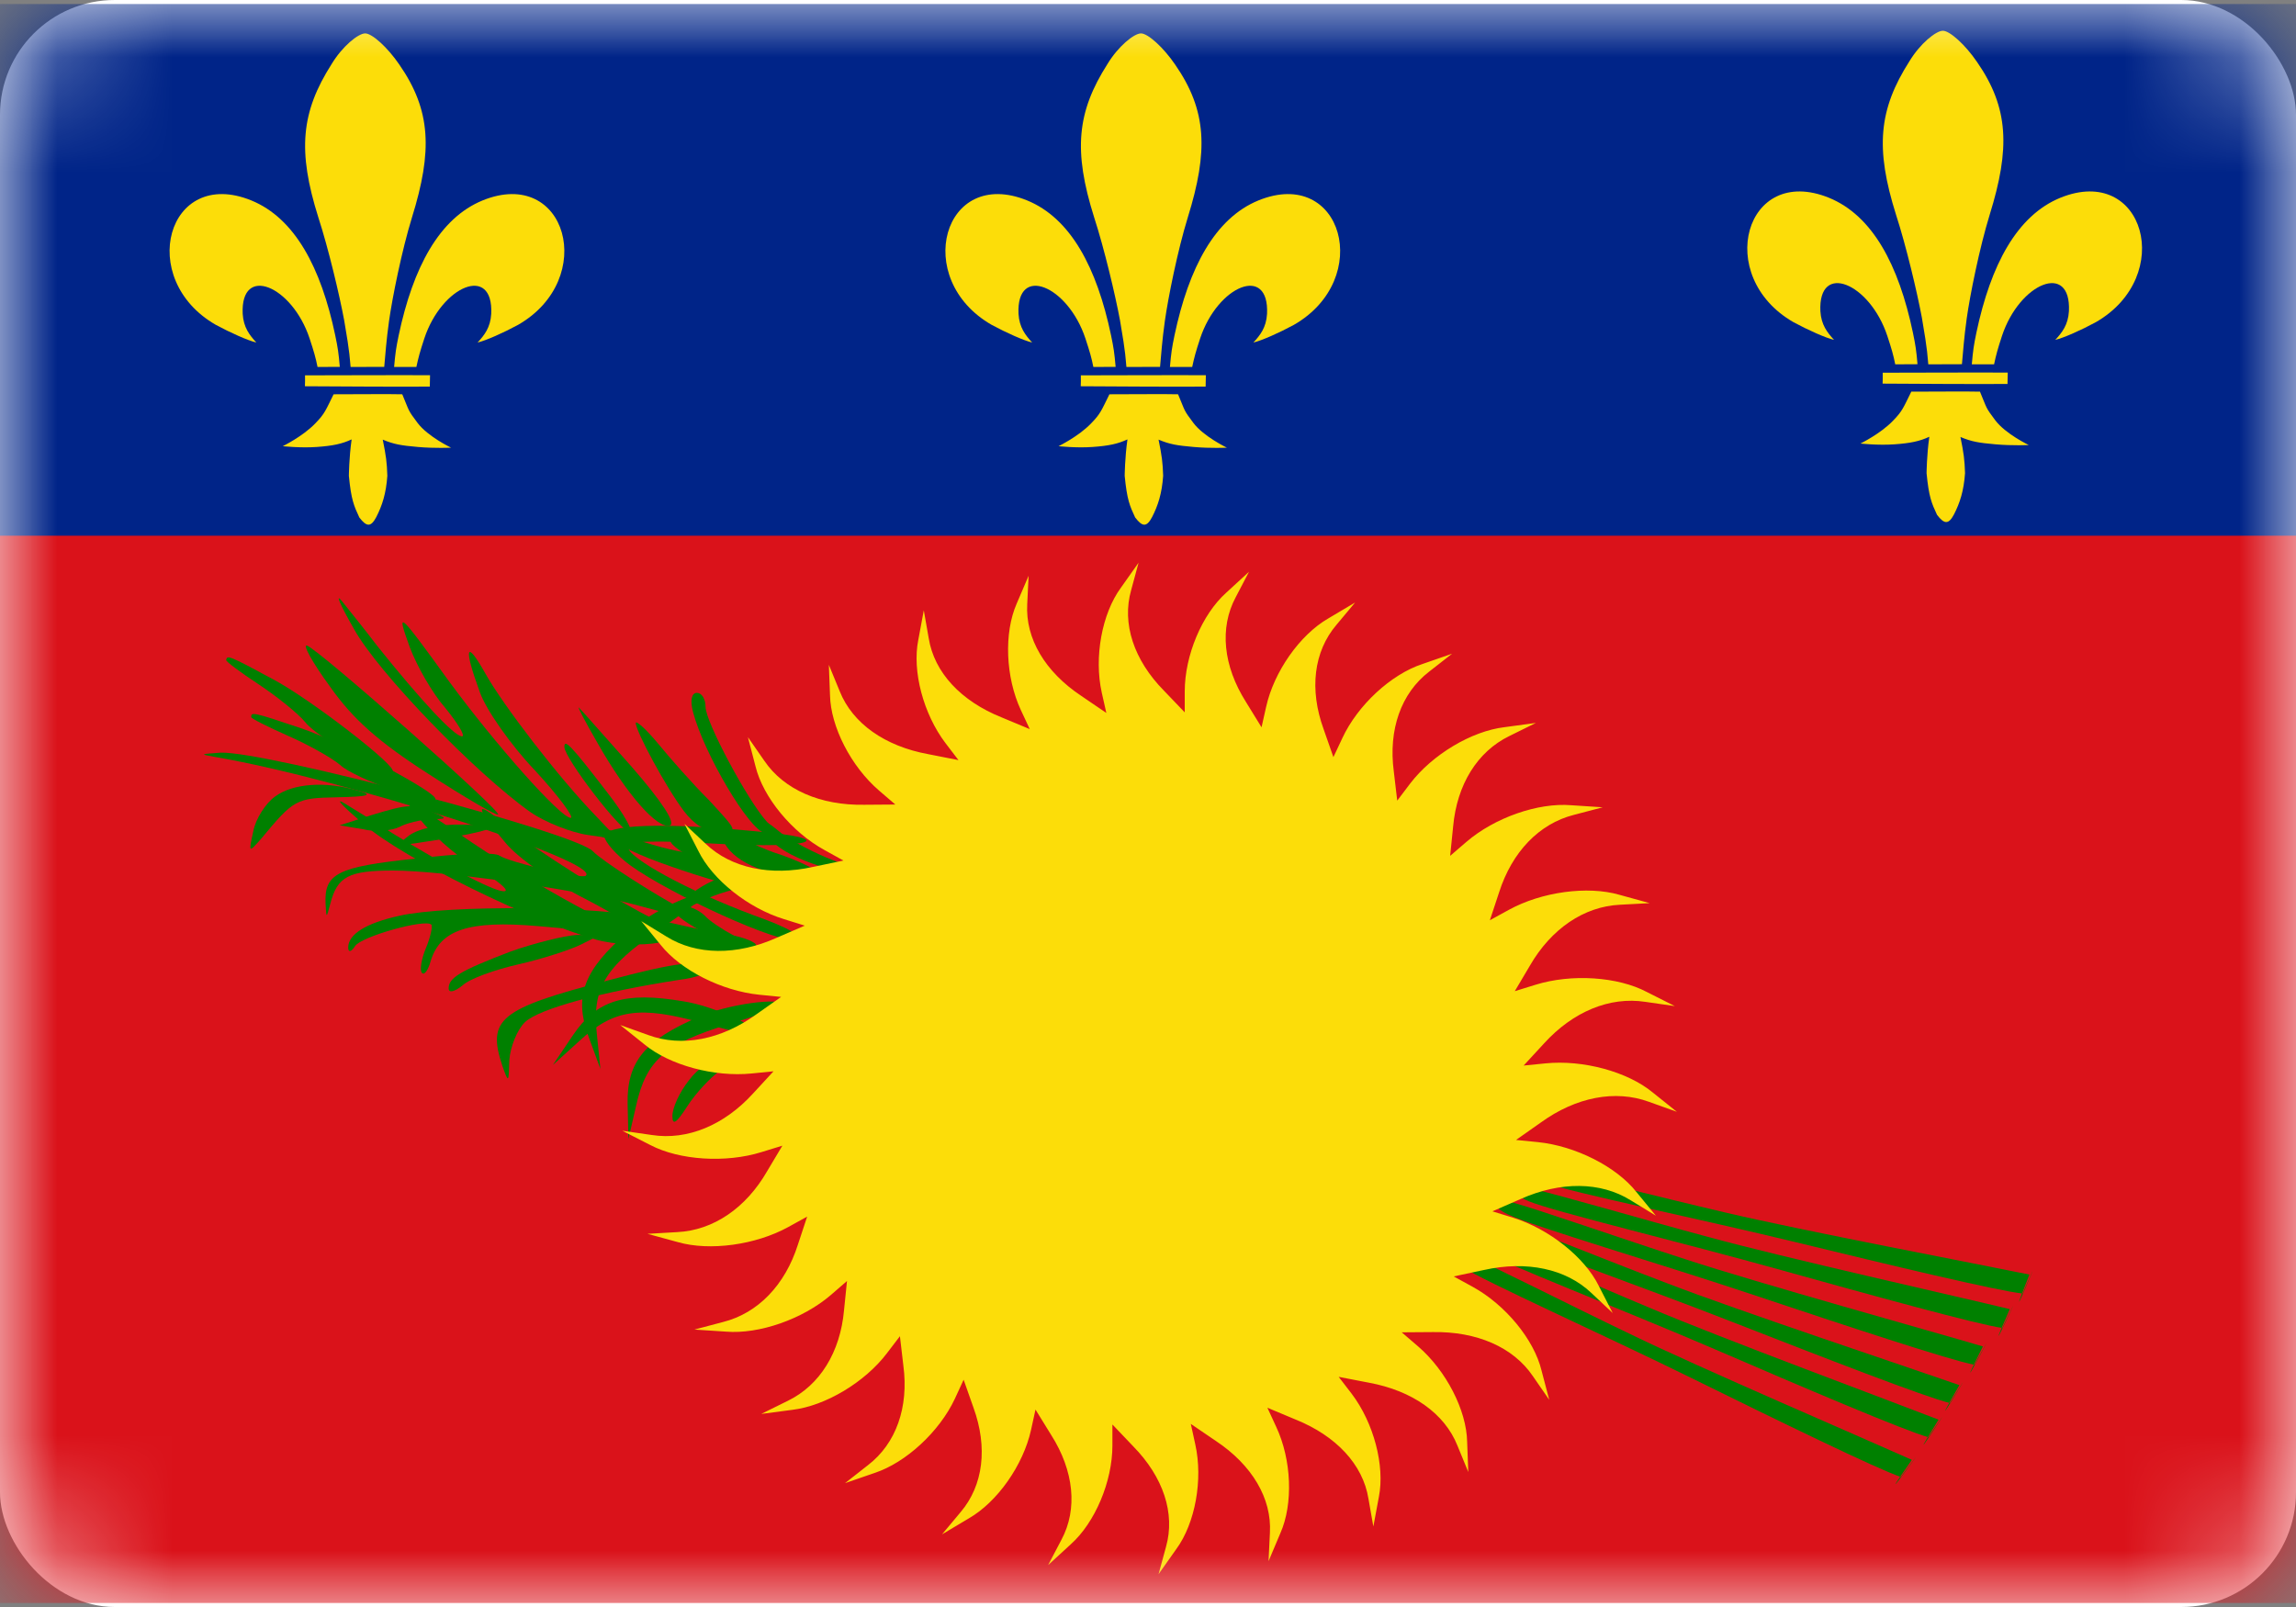 <?xml version="1.0" encoding="UTF-8"?>
<svg width="20px" height="14px" viewBox="0 0 20 14" version="1.1" xmlns="http://www.w3.org/2000/svg" xmlns:xlink="http://www.w3.org/1999/xlink">
    <rect x="0" y="0" width="20" height="14" fill="#808080" stroke="none"/>
    <!-- Generator: Sketch 51.3 (57544) - http://www.bohemiancoding.com/sketch -->
    <title>Gvadeloupe</title>
    <desc>Created with Sketch.</desc>
    <defs>
        <rect id="path-1" x="0" y="0" width="20" height="14" rx="1"></rect>
    </defs>
    <g id="Page-1" stroke="none" stroke-width="1" fill="none" fill-rule="evenodd">
        <g id="Gvadeloupe">
            <mask id="mask-2" fill="white">
                <use xlink:href="#path-1"></use>
            </mask>
            <use id="Mask" fill="#FFFFFF" xlink:href="#path-1"></use>
            <g id="Flag_of_Guadeloupe_(local)_variant" mask="url(#mask-2)">
                <g transform="translate(-1, 0)">
                    <polygon id="path4" fill="#002488" fill-rule="nonzero" points="0.037 0.035 0.037 4.684 21.963 4.684 21.963 0.035"></polygon>
                    <path d="M13.927,10.62 C13.927,10.653 14.042,10.724 14.184,10.782 C14.421,10.879 14.705,10.975 16.803,11.692 C17.703,12.002 18.055,12.092 18.055,12.009 C18.055,11.976 17.243,11.692 16.248,11.382 C15.246,11.066 14.319,10.756 14.184,10.685 C14.042,10.62 13.927,10.594 13.927,10.62 Z" id="path2271" fill="#008000" fill-rule="nonzero"></path>
                    <path d="M14.881,11.18 C14.921,11.245 17.405,12.213 17.825,12.33 C17.98,12.375 18.048,12.252 17.892,12.2 C17.845,12.187 17.378,12.026 16.857,11.845 C16.058,11.568 15.659,11.426 14.935,11.148 C14.874,11.129 14.854,11.141 14.881,11.18 Z" id="path2275" fill="#008000" fill-rule="nonzero"></path>
                    <polygon id="path6" fill="#DA121A" fill-rule="nonzero" points="0.037 4.667 0.037 13.965 21.963 13.965 21.963 4.667"></polygon>
                    <path d="M7.297,7.317 C7.373,7.498 7.644,7.621 8.007,7.652 C8.253,7.669 8.14,7.566 7.797,7.445 C7.635,7.395 7.447,7.3 7.368,7.244 C7.227,7.138 7.227,7.138 7.297,7.317 Z" id="path2245" fill="#008000" fill-rule="nonzero"></path>
                    <g id="g1319" stroke-width="1" fill="none" fill-rule="evenodd" transform="translate(2.469, 0.229)">
                        <path d="M1.421,0.327 C1.153,0.747 1.121,1.084 1.304,1.665 C1.392,1.936 1.488,2.341 1.529,2.561 C1.583,2.871 1.577,2.9 1.585,2.968 C1.653,2.968 1.807,2.968 1.878,2.967 C1.888,2.86 1.896,2.736 1.92,2.566 C1.948,2.367 2.031,1.952 2.12,1.664 C2.299,1.087 2.287,0.734 2.009,0.333 C1.908,0.185 1.773,0.062 1.712,0.062 C1.651,0.062 1.513,0.175 1.421,0.327 Z" id="path1350" fill="#FCDD09" fill-rule="nonzero"></path>
                        <path d="M2.735,1.517 C2.357,1.672 2.129,2.101 2.004,2.692 C1.981,2.803 1.975,2.843 1.964,2.968 C2.046,2.968 2.078,2.968 2.158,2.968 C2.176,2.884 2.188,2.839 2.227,2.72 C2.38,2.258 2.83,2.072 2.81,2.505 C2.803,2.625 2.75,2.691 2.691,2.755 C2.764,2.738 2.919,2.669 3.044,2.601 C3.741,2.201 3.466,1.22 2.735,1.517 L2.735,1.517 Z" id="path1354" fill="#FCDD09" fill-rule="nonzero"></path>
                        <path d="M1.187,3.136 C1.493,3.138 2.021,3.141 2.275,3.139 C2.276,3.063 2.276,3.102 2.277,3.04 C2.09,3.038 1.374,3.041 1.188,3.041 C1.189,3.081 1.188,3.1 1.187,3.136 L1.187,3.136 Z" id="path1356" fill="#FCDD09" fill-rule="nonzero"></path>
                        <path d="M1.277,3.46 C1.167,3.574 0.994,3.658 0.994,3.658 C0.994,3.658 1.147,3.675 1.289,3.665 C1.431,3.655 1.51,3.638 1.594,3.599 C1.571,3.761 1.57,3.917 1.57,3.917 C1.59,4.124 1.614,4.178 1.661,4.279 C1.725,4.363 1.762,4.364 1.809,4.275 C1.86,4.175 1.894,4.072 1.905,3.916 C1.901,3.798 1.894,3.744 1.865,3.601 C1.963,3.642 2.025,3.652 2.172,3.665 C2.322,3.678 2.46,3.671 2.46,3.671 C2.46,3.671 2.257,3.574 2.168,3.455 C2.08,3.338 2.099,3.358 2.035,3.206 C1.957,3.203 1.562,3.206 1.437,3.206 C1.368,3.344 1.362,3.373 1.277,3.46 L1.277,3.46 Z" id="path1358" fill="#FCDD09" fill-rule="nonzero"></path>
                        <path d="M0.72,1.517 C1.099,1.672 1.327,2.101 1.451,2.692 C1.474,2.803 1.48,2.842 1.491,2.967 C1.409,2.968 1.377,2.968 1.297,2.968 C1.28,2.884 1.267,2.839 1.228,2.72 C1.075,2.258 0.625,2.072 0.645,2.505 C0.652,2.624 0.705,2.691 0.764,2.755 C0.691,2.738 0.537,2.669 0.411,2.601 C-0.286,2.201 -0.011,1.22 0.72,1.517 L0.72,1.517 Z" id="path1317" fill="#FCDD09" fill-rule="nonzero"></path>
                    </g>
                    <g id="g1326" stroke-width="1" fill="none" fill-rule="evenodd" transform="translate(9.227, 0.229)">
                        <path d="M1.421,0.327 C1.153,0.747 1.121,1.084 1.304,1.665 C1.392,1.936 1.488,2.341 1.529,2.561 C1.583,2.871 1.577,2.9 1.585,2.968 C1.653,2.968 1.807,2.968 1.878,2.967 C1.888,2.86 1.896,2.736 1.92,2.566 C1.948,2.367 2.031,1.952 2.12,1.664 C2.299,1.087 2.287,0.734 2.009,0.333 C1.908,0.185 1.773,0.062 1.712,0.062 C1.651,0.062 1.513,0.175 1.421,0.327 Z" id="path1328" fill="#FCDD09" fill-rule="nonzero"></path>
                        <path d="M2.735,1.517 C2.357,1.672 2.129,2.101 2.004,2.692 C1.981,2.803 1.975,2.843 1.964,2.968 C2.046,2.968 2.078,2.968 2.158,2.968 C2.176,2.884 2.188,2.839 2.227,2.72 C2.38,2.258 2.83,2.072 2.81,2.505 C2.803,2.625 2.75,2.691 2.691,2.755 C2.764,2.738 2.919,2.669 3.044,2.601 C3.741,2.201 3.466,1.22 2.735,1.517 L2.735,1.517 Z" id="path1330" fill="#FCDD09" fill-rule="nonzero"></path>
                        <path d="M1.187,3.136 C1.493,3.138 2.021,3.141 2.275,3.139 C2.276,3.063 2.276,3.102 2.277,3.04 C2.09,3.038 1.374,3.041 1.188,3.041 C1.189,3.081 1.188,3.1 1.187,3.136 L1.187,3.136 Z" id="path1332" fill="#FCDD09" fill-rule="nonzero"></path>
                        <path d="M1.277,3.46 C1.167,3.574 0.994,3.658 0.994,3.658 C0.994,3.658 1.147,3.675 1.289,3.665 C1.431,3.655 1.51,3.638 1.594,3.599 C1.571,3.761 1.57,3.917 1.57,3.917 C1.59,4.124 1.614,4.178 1.661,4.279 C1.725,4.363 1.762,4.364 1.809,4.275 C1.86,4.175 1.894,4.072 1.905,3.916 C1.901,3.798 1.894,3.744 1.865,3.601 C1.963,3.642 2.025,3.652 2.172,3.665 C2.322,3.678 2.46,3.671 2.46,3.671 C2.46,3.671 2.257,3.574 2.168,3.455 C2.08,3.338 2.099,3.358 2.035,3.206 C1.957,3.203 1.562,3.206 1.437,3.206 C1.368,3.344 1.362,3.373 1.277,3.46 L1.277,3.46 Z" id="path1334" fill="#FCDD09" fill-rule="nonzero"></path>
                        <path d="M0.72,1.517 C1.099,1.672 1.327,2.101 1.451,2.692 C1.474,2.803 1.48,2.842 1.491,2.967 C1.409,2.968 1.377,2.968 1.297,2.968 C1.28,2.884 1.267,2.839 1.228,2.72 C1.075,2.258 0.625,2.072 0.645,2.505 C0.652,2.624 0.705,2.691 0.764,2.755 C0.691,2.738 0.537,2.669 0.411,2.601 C-0.286,2.201 -0.011,1.22 0.72,1.517 L0.72,1.517 Z" id="path1336" fill="#FCDD09" fill-rule="nonzero"></path>
                    </g>
                    <g id="g1338" stroke-width="1" fill="none" fill-rule="evenodd" transform="translate(16.212, 0.206)">
                        <path d="M1.421,0.327 C1.153,0.747 1.121,1.084 1.304,1.665 C1.392,1.936 1.488,2.341 1.529,2.561 C1.583,2.871 1.577,2.9 1.585,2.968 C1.653,2.968 1.807,2.968 1.878,2.967 C1.888,2.86 1.896,2.736 1.92,2.566 C1.948,2.367 2.031,1.952 2.12,1.664 C2.299,1.087 2.287,0.734 2.009,0.333 C1.908,0.185 1.773,0.062 1.712,0.062 C1.651,0.062 1.513,0.175 1.421,0.327 Z" id="path1340" fill="#FCDD09" fill-rule="nonzero"></path>
                        <path d="M2.735,1.517 C2.357,1.672 2.129,2.101 2.004,2.692 C1.981,2.803 1.975,2.843 1.964,2.968 C2.046,2.968 2.078,2.968 2.158,2.968 C2.176,2.884 2.188,2.839 2.227,2.72 C2.38,2.258 2.83,2.072 2.81,2.505 C2.803,2.625 2.75,2.691 2.691,2.755 C2.764,2.738 2.919,2.669 3.044,2.601 C3.741,2.201 3.466,1.22 2.735,1.517 L2.735,1.517 Z" id="path1342" fill="#FCDD09" fill-rule="nonzero"></path>
                        <path d="M1.187,3.136 C1.493,3.138 2.021,3.141 2.275,3.139 C2.276,3.063 2.276,3.102 2.277,3.04 C2.09,3.038 1.374,3.041 1.188,3.041 C1.189,3.081 1.188,3.1 1.187,3.136 L1.187,3.136 Z" id="path1344" fill="#FCDD09" fill-rule="nonzero"></path>
                        <path d="M1.277,3.46 C1.167,3.574 0.994,3.658 0.994,3.658 C0.994,3.658 1.147,3.675 1.289,3.665 C1.431,3.655 1.51,3.638 1.594,3.599 C1.571,3.761 1.57,3.917 1.57,3.917 C1.59,4.124 1.614,4.178 1.661,4.279 C1.725,4.363 1.762,4.364 1.809,4.275 C1.86,4.175 1.894,4.072 1.905,3.916 C1.901,3.798 1.894,3.744 1.865,3.601 C1.963,3.642 2.025,3.652 2.172,3.665 C2.322,3.678 2.46,3.671 2.46,3.671 C2.46,3.671 2.257,3.574 2.168,3.455 C2.08,3.338 2.099,3.358 2.035,3.206 C1.957,3.203 1.562,3.206 1.437,3.206 C1.368,3.344 1.362,3.373 1.277,3.46 L1.277,3.46 Z" id="path1346" fill="#FCDD09" fill-rule="nonzero"></path>
                        <path d="M0.72,1.517 C1.099,1.672 1.327,2.101 1.451,2.692 C1.474,2.803 1.48,2.842 1.491,2.967 C1.409,2.968 1.377,2.968 1.297,2.968 C1.28,2.884 1.267,2.839 1.228,2.72 C1.075,2.258 0.625,2.072 0.645,2.505 C0.652,2.624 0.705,2.691 0.764,2.755 C0.691,2.738 0.537,2.669 0.411,2.601 C-0.286,2.201 -0.011,1.22 0.72,1.517 L0.72,1.517 Z" id="path1348" fill="#FCDD09" fill-rule="nonzero"></path>
                    </g>
                    <path d="M3.877,5.985 C4.073,6.263 4.297,6.463 4.73,6.741 C5.048,6.947 5.325,7.109 5.339,7.096 C5.366,7.063 3.782,5.662 3.674,5.624 C3.633,5.611 3.721,5.772 3.877,5.985 Z" id="path2217" fill="#008000" fill-rule="nonzero"></path>
                    <path d="M7.951,7.473 C8.098,7.54 8.286,7.593 8.38,7.597 C8.492,7.6 8.463,7.573 8.254,7.493 C8.091,7.431 7.895,7.325 7.808,7.26 C7.653,7.135 7.653,7.135 7.669,7.245 C7.679,7.308 7.796,7.405 7.951,7.473 Z" id="path1415" fill="#008000" fill-rule="nonzero"></path>
                    <path d="M7.037,6.204 C7.132,6.565 7.525,7.23 7.66,7.256 C7.782,7.276 7.782,7.269 7.68,7.159 C7.511,6.972 7.146,6.288 7.146,6.159 C7.146,6.088 7.112,6.036 7.071,6.036 C7.024,6.036 7.01,6.1 7.037,6.204 Z" id="path2221" fill="#008000" fill-rule="nonzero"></path>
                    <path d="M2.97,5.75 C2.967,5.763 3.094,5.857 3.253,5.962 C3.413,6.068 3.598,6.217 3.66,6.293 C3.765,6.428 4.363,6.765 4.419,6.722 C4.474,6.685 3.704,6.09 3.379,5.918 C2.991,5.708 2.978,5.706 2.97,5.75 Z" id="path2495" fill="#008000" fill-rule="nonzero"></path>
                    <path d="M3.188,6.247 C3.188,6.26 3.33,6.331 3.506,6.409 C3.682,6.486 3.891,6.602 3.966,6.667 C4.094,6.783 4.744,7.016 4.791,6.964 C4.839,6.919 3.973,6.46 3.621,6.344 C3.201,6.202 3.188,6.202 3.188,6.247 Z" id="path2223" fill="#008000" fill-rule="nonzero"></path>
                    <path d="M6.206,6.475 C6.463,6.927 6.727,7.224 6.835,7.192 C6.889,7.172 6.768,6.985 6.504,6.682 C6.267,6.417 6.064,6.184 6.043,6.165 C6.023,6.146 6.098,6.288 6.206,6.475 Z" id="path2225" fill="#008000" fill-rule="nonzero"></path>
                    <path d="M6.538,6.299 C6.538,6.37 6.802,6.861 6.958,7.067 C7.046,7.183 7.148,7.248 7.263,7.248 C7.432,7.248 7.432,7.248 7.175,6.97 C7.026,6.822 6.829,6.596 6.728,6.473 C6.626,6.35 6.538,6.273 6.538,6.299 Z" id="path2227" fill="#008000" fill-rule="nonzero"></path>
                    <path d="M5.916,6.507 C5.916,6.604 6.411,7.25 6.488,7.25 C6.522,7.25 6.439,7.095 6.293,6.908 C5.965,6.481 5.916,6.436 5.916,6.507 Z" id="path2229" fill="#008000" fill-rule="nonzero"></path>
                    <path d="M5.449,8.289 C5.002,8.46 4.908,8.519 4.908,8.611 C4.908,8.651 4.955,8.644 5.029,8.585 C5.09,8.526 5.314,8.447 5.517,8.401 C5.72,8.355 5.963,8.276 6.058,8.23 L6.227,8.145 L6.024,8.145 C5.916,8.151 5.652,8.217 5.449,8.289 Z" id="path2249" fill="#008000" fill-rule="nonzero"></path>
                    <path d="M4.181,7.19 C4.514,7.479 5.63,8.026 6.196,8.187 C6.349,8.23 6.598,8.24 6.738,8.212 L7,8.162 L6.742,8.032 C6.325,7.826 5.64,7.391 5.394,7.181 C5.126,6.951 5.135,7.03 5.408,7.348 C5.514,7.476 5.829,7.696 6.104,7.834 C6.383,7.978 6.577,8.11 6.545,8.121 C6.462,8.149 5.699,7.734 5.119,7.345 C4.488,6.918 4.462,6.907 4.696,7.182 C4.811,7.314 5.024,7.495 5.179,7.578 C5.329,7.67 5.432,7.751 5.4,7.763 C5.337,7.785 4.941,7.578 4.425,7.263 C4.281,7.169 4.085,7.051 4,6.998 C3.906,6.942 3.99,7.029 4.181,7.19 Z" id="path2474" fill="#008000" fill-rule="nonzero"></path>
                    <path d="M4.23,7.103 L3.959,7.19 L4.162,7.224 C4.27,7.251 4.413,7.237 4.48,7.204 C4.541,7.17 4.663,7.143 4.751,7.136 C4.9,7.136 4.9,7.13 4.771,7.076 C4.602,7.002 4.561,7.002 4.23,7.103 Z" id="path2237" fill="#008000" fill-rule="nonzero"></path>
                    <path d="M4.563,7.279 C4.448,7.367 4.455,7.374 4.705,7.333 C4.854,7.313 5.071,7.272 5.179,7.245 C5.355,7.198 5.342,7.191 5.037,7.184 C4.834,7.178 4.645,7.218 4.563,7.279 Z" id="path2241" fill="#008000" fill-rule="nonzero"></path>
                    <path d="M2.882,6.596 C3.999,6.789 6.239,7.506 6.103,7.629 C6.07,7.661 5.44,7.513 5.352,7.455 C5.318,7.422 4.987,7.435 4.621,7.48 C3.938,7.551 3.823,7.61 3.836,7.874 C3.843,8.003 3.843,8.003 3.877,7.874 C3.938,7.635 4.039,7.584 4.425,7.584 C4.845,7.584 5.995,7.745 6.503,7.874 C7.179,8.055 7.2,8.055 6.976,7.939 C6.685,7.784 6.246,7.5 6.164,7.416 C6.015,7.254 3.315,6.544 2.923,6.557 C2.74,6.57 2.733,6.57 2.882,6.596 Z" id="path2231" fill="#008000" fill-rule="nonzero"></path>
                    <path d="M3.395,6.94 C3.314,6.998 3.226,7.134 3.206,7.243 C3.165,7.431 3.165,7.431 3.274,7.308 C3.558,6.966 3.578,6.953 3.93,6.946 C4.214,6.94 4.255,6.927 4.12,6.888 C3.835,6.804 3.551,6.824 3.395,6.94 Z" id="path2235" fill="#008000" fill-rule="nonzero"></path>
                    <path d="M6.845,7.34 C6.899,7.434 7.427,7.693 7.468,7.653 C7.488,7.633 7.427,7.58 7.346,7.533 C7.258,7.487 7.143,7.414 7.095,7.36 C6.987,7.26 6.784,7.24 6.845,7.34 Z" id="path2243" fill="#008000" fill-rule="nonzero"></path>
                    <path d="M6.886,7.954 C6.94,8.047 7.468,8.307 7.508,8.267 C7.529,8.247 7.468,8.194 7.386,8.147 C7.298,8.1 7.183,8.027 7.136,7.974 C7.028,7.874 6.825,7.854 6.886,7.954 Z" id="path1533" fill="#008000" fill-rule="nonzero"></path>
                    <path d="M6.129,7.183 C6.139,7.174 6.291,7.222 6.472,7.289 C6.652,7.356 6.886,7.419 6.986,7.426 C7.163,7.433 7.79,7.718 7.784,7.786 C7.782,7.85 6.835,7.574 6.503,7.413 C6.104,7.224 6.095,7.214 6.129,7.183 Z" id="path3304" fill="#008000" fill-rule="nonzero"></path>
                    <path d="M7.25,7.657 C7.124,7.705 6.997,7.793 6.957,7.856 C6.911,7.93 6.95,7.931 7.113,7.849 C7.241,7.786 7.425,7.734 7.526,7.725 C7.716,7.716 7.716,7.716 7.595,7.641 C7.526,7.598 7.38,7.602 7.25,7.657 Z" id="path3302" fill="#008000" fill-rule="nonzero"></path>
                    <path d="M6.471,8.118 C6.085,8.448 6,8.678 6.123,9.02 L6.23,9.313 L6.2,9.017 C6.154,8.61 6.269,8.425 6.736,8.104 C6.956,7.954 7.13,7.819 7.126,7.807 C7.103,7.739 6.667,7.942 6.471,8.118 Z" id="path3300" fill="#008000" fill-rule="nonzero"></path>
                    <path d="M4.083,5.479 C4.293,5.86 5.145,6.738 5.619,7.074 C5.748,7.164 5.978,7.254 6.12,7.274 L6.384,7.313 L6.188,7.106 C5.869,6.777 5.382,6.144 5.227,5.866 C5.057,5.563 5.037,5.64 5.179,6.028 C5.233,6.183 5.45,6.492 5.66,6.712 C5.869,6.938 6.005,7.125 5.971,7.125 C5.883,7.125 5.315,6.486 4.908,5.931 C4.469,5.324 4.448,5.304 4.57,5.64 C4.631,5.802 4.766,6.04 4.881,6.17 C4.99,6.305 5.057,6.415 5.024,6.415 C4.956,6.415 4.658,6.092 4.286,5.627 C4.184,5.492 4.042,5.317 3.981,5.24 C3.914,5.156 3.961,5.266 4.083,5.479 Z" id="path2215" fill="#008000" fill-rule="nonzero"></path>
                    <path d="M6.266,7.287 C6.266,7.332 6.367,7.448 6.489,7.538 C6.848,7.797 7.802,8.229 7.924,8.184 C7.998,8.158 7.883,8.087 7.558,7.971 C6.99,7.758 6.469,7.474 6.469,7.377 C6.469,7.325 6.692,7.319 7.247,7.351 C8.079,7.396 8.33,7.306 7.572,7.241 C6.773,7.164 6.266,7.183 6.266,7.287 Z" id="path2239" fill="#008000" fill-rule="nonzero"></path>
                    <path d="M4.479,7.978 C4.188,8.042 4.033,8.139 4.033,8.255 C4.033,8.3 4.06,8.294 4.093,8.242 C4.148,8.158 4.703,8.003 4.757,8.055 C4.77,8.068 4.75,8.165 4.709,8.262 C4.669,8.359 4.655,8.455 4.675,8.475 C4.696,8.501 4.73,8.449 4.75,8.378 C4.831,8.1 5.082,8.016 5.684,8.068 C5.988,8.094 6.327,8.126 6.435,8.133 C6.55,8.139 6.706,8.178 6.787,8.223 C6.963,8.313 7.646,8.32 7.585,8.229 C7.565,8.197 7.437,8.152 7.294,8.133 C7.159,8.113 6.875,8.049 6.665,7.997 C6.246,7.894 4.906,7.881 4.479,7.978 Z" id="path2247" fill="#008000" fill-rule="nonzero"></path>
                    <path d="M6.95,8.723 C6.44,8.636 6.198,8.714 5.992,9.017 L5.816,9.278 L6.042,9.073 C6.349,8.788 6.573,8.76 7.126,8.914 C7.384,8.987 7.604,9.034 7.611,9.024 C7.653,8.965 7.217,8.762 6.95,8.723 Z" id="path3298" fill="#008000" fill-rule="nonzero"></path>
                    <path d="M6.29,8.543 C5.349,8.788 5.241,8.879 5.376,9.286 C5.431,9.441 5.431,9.434 5.437,9.234 C5.444,9.124 5.505,8.969 5.573,8.905 C5.694,8.788 6.243,8.64 6.913,8.537 C7.075,8.517 7.183,8.472 7.163,8.44 C7.109,8.356 6.892,8.382 6.29,8.543 Z" id="path2253" fill="#008000" fill-rule="nonzero"></path>
                    <path d="M7.09,8.858 C6.616,9.059 6.46,9.252 6.467,9.614 L6.474,9.924 L6.541,9.633 C6.629,9.233 6.799,9.091 7.347,8.923 C7.604,8.846 7.814,8.768 7.814,8.755 C7.814,8.684 7.333,8.749 7.09,8.858 Z" id="path2257" fill="#008000" fill-rule="nonzero"></path>
                    <path d="M7,9.413 C6.918,9.516 6.857,9.652 6.857,9.723 C6.857,9.807 6.891,9.787 6.986,9.639 C7.06,9.523 7.189,9.387 7.27,9.329 C7.426,9.226 7.426,9.226 7.284,9.226 C7.203,9.226 7.081,9.303 7,9.413 Z" id="path2263" fill="#008000" fill-rule="nonzero"></path>
                    <path d="M14.316,10.465 C14.536,10.556 15.676,10.83 16.483,11.056 C17.29,11.281 18.233,11.541 18.442,11.569 C18.74,10.948 18.197,12.109 18.507,11.405 C18.104,11.307 16.516,10.951 15.879,10.776 C15.329,10.629 14.55,10.4 14.35,10.358 C14.151,10.317 14.148,10.395 14.316,10.465 Z" id="path2267" fill="#008000" fill-rule="nonzero"></path>
                    <path d="M14.456,10.304 C14.679,10.387 15.828,10.624 16.643,10.822 C17.457,11.02 18.409,11.248 18.619,11.269 C18.894,10.639 18.394,11.817 18.678,11.104 C18.272,11.02 16.672,10.716 16.028,10.563 C15.474,10.434 14.687,10.232 14.486,10.196 C14.285,10.161 14.285,10.24 14.456,10.304 Z" id="path2162" fill="#008000" fill-rule="nonzero"></path>
                    <path d="M14.14,10.582 C14.355,10.684 15.478,11.015 16.271,11.28 C17.064,11.545 17.992,11.852 18.199,11.89 C18.531,11.285 17.925,12.417 18.273,11.73 C17.876,11.612 16.31,11.177 15.683,10.971 C15.143,10.797 14.377,10.529 14.18,10.477 C13.983,10.426 13.976,10.504 14.14,10.582 Z" id="path2183" fill="#008000" fill-rule="nonzero"></path>
                    <path d="M14.003,10.714 C14.212,10.827 15.316,11.213 16.093,11.518 C16.871,11.822 17.78,12.175 17.985,12.223 C18.35,11.636 17.682,12.736 18.068,12.067 C17.678,11.93 16.137,11.417 15.523,11.18 C14.992,10.979 14.242,10.673 14.049,10.612 C13.855,10.55 13.843,10.628 14.003,10.714 Z" id="path2185" fill="#008000" fill-rule="nonzero"></path>
                    <path d="M13.874,10.881 C14.079,11 15.168,11.423 15.934,11.753 C16.7,12.084 17.596,12.466 17.798,12.521 C18.184,11.947 17.477,13.024 17.887,12.368 C17.502,12.218 15.982,11.654 15.376,11.396 C14.853,11.178 14.115,10.848 13.923,10.78 C13.732,10.712 13.718,10.789 13.874,10.881 Z" id="path2187" fill="#008000" fill-rule="nonzero"></path>
                    <path d="M13.729,11.033 C13.926,11.162 14.991,11.639 15.737,12.007 C16.484,12.375 17.358,12.801 17.558,12.867 C17.975,12.312 17.209,13.353 17.654,12.718 C17.278,12.549 15.791,11.91 15.2,11.622 C14.69,11.378 13.971,11.012 13.783,10.934 C13.596,10.857 13.577,10.933 13.729,11.033 Z" id="path2189" fill="#008000" fill-rule="nonzero"></path>
                    <g id="g2400" stroke-width="1" fill="none" fill-rule="evenodd" transform="translate(6.394, 4.902)">
                        <path d="M4.979,7.503 L5.198,7.652 C5.512,7.861 5.685,8.152 5.668,8.451 L5.656,8.699 L5.759,8.455 C5.872,8.2 5.857,7.815 5.723,7.529 L5.646,7.362 L5.892,7.465 C6.245,7.607 6.478,7.857 6.526,8.153 L6.569,8.397 L6.617,8.139 C6.671,7.867 6.572,7.493 6.38,7.24 L6.267,7.093 L6.531,7.144 C6.907,7.213 7.189,7.411 7.301,7.691 L7.396,7.922 L7.386,7.659 C7.381,7.383 7.202,7.037 6.958,6.827 L6.816,6.705 L7.086,6.703 C7.469,6.696 7.787,6.834 7.958,7.086 L8.101,7.293 L8.034,7.038 C7.969,6.768 7.719,6.465 7.435,6.309 L7.269,6.218 L7.532,6.162 C7.905,6.079 8.247,6.151 8.469,6.363 L8.654,6.537 L8.533,6.301 C8.41,6.051 8.099,5.804 7.788,5.707 L7.606,5.651 L7.851,5.544 C8.198,5.389 8.548,5.391 8.811,5.555 L9.03,5.689 L8.86,5.482 C8.685,5.261 8.328,5.081 8.002,5.048 L7.812,5.029 L8.028,4.877 C8.333,4.656 8.676,4.589 8.97,4.697 L9.213,4.784 L9.002,4.615 C8.783,4.434 8.394,4.329 8.068,4.362 L7.878,4.381 L8.056,4.188 C8.307,3.912 8.627,3.778 8.938,3.826 L9.195,3.863 L8.951,3.74 C8.698,3.606 8.294,3.58 7.982,3.677 L7.801,3.733 L7.933,3.51 C8.118,3.19 8.403,2.995 8.717,2.98 L8.976,2.966 L8.711,2.893 C8.434,2.813 8.034,2.868 7.75,3.024 L7.584,3.115 L7.665,2.87 C7.777,2.521 8.012,2.274 8.316,2.197 L8.567,2.131 L8.292,2.113 C8.003,2.089 7.624,2.222 7.38,2.432 L7.238,2.554 L7.264,2.298 C7.297,1.934 7.474,1.646 7.754,1.51 L7.985,1.396 L7.712,1.433 C7.424,1.467 7.082,1.672 6.889,1.925 L6.777,2.073 L6.747,1.818 C6.699,1.455 6.81,1.138 7.054,0.95 L7.255,0.793 L6.996,0.883 C6.722,0.973 6.432,1.242 6.299,1.528 L6.221,1.694 L6.136,1.451 C6.01,1.105 6.049,0.774 6.248,0.541 L6.41,0.347 L6.176,0.486 C5.928,0.629 5.703,0.95 5.635,1.256 L5.595,1.434 L5.459,1.213 C5.261,0.9 5.227,0.568 5.37,0.301 L5.486,0.079 L5.288,0.261 C5.076,0.45 4.926,0.809 4.926,1.121 L4.926,1.304 L4.744,1.114 C4.482,0.848 4.377,0.529 4.459,0.24 L4.524,0 L4.37,0.218 C4.204,0.444 4.135,0.825 4.203,1.131 L4.243,1.309 L4.024,1.16 C3.71,0.951 3.537,0.661 3.554,0.361 L3.566,0.114 L3.462,0.357 C3.35,0.612 3.365,0.997 3.498,1.283 L3.576,1.45 L3.329,1.347 C2.976,1.205 2.744,0.956 2.696,0.659 L2.653,0.415 L2.605,0.673 C2.55,0.945 2.65,1.319 2.842,1.572 L2.955,1.72 L2.691,1.668 C2.315,1.599 2.033,1.401 1.921,1.121 L1.826,0.89 L1.836,1.153 C1.841,1.429 2.02,1.776 2.263,1.985 L2.405,2.107 L2.136,2.109 C1.753,2.116 1.435,1.978 1.264,1.726 L1.121,1.52 L1.187,1.774 C1.253,2.044 1.503,2.347 1.787,2.503 L1.953,2.595 L1.69,2.65 C1.317,2.733 0.975,2.661 0.753,2.449 L0.568,2.275 L0.689,2.511 C0.812,2.762 1.122,3.009 1.434,3.105 L1.616,3.162 L1.371,3.268 C1.024,3.423 0.674,3.421 0.411,3.257 L0.192,3.123 L0.361,3.33 C0.536,3.551 0.894,3.731 1.22,3.764 L1.41,3.783 L1.194,3.935 C0.888,4.156 0.545,4.223 0.252,4.115 L0.009,4.028 L0.22,4.197 C0.439,4.378 0.828,4.483 1.154,4.45 L1.344,4.431 L1.166,4.624 C0.915,4.9 0.594,5.034 0.284,4.986 L0.027,4.949 L0.27,5.073 C0.524,5.206 0.928,5.232 1.239,5.135 L1.421,5.079 L1.288,5.302 C1.104,5.622 0.819,5.817 0.505,5.832 L0.246,5.847 L0.51,5.919 C0.788,5.999 1.188,5.944 1.472,5.788 L1.637,5.697 L1.556,5.942 C1.445,6.292 1.209,6.538 0.905,6.615 L0.655,6.681 L0.93,6.699 C1.218,6.723 1.598,6.59 1.842,6.381 L1.984,6.258 L1.958,6.514 C1.925,6.878 1.748,7.166 1.468,7.302 L1.237,7.416 L1.51,7.38 C1.797,7.345 2.14,7.14 2.332,6.887 L2.445,6.739 L2.475,6.995 C2.523,7.357 2.412,7.674 2.167,7.862 L1.967,8.019 L2.225,7.93 C2.499,7.839 2.789,7.57 2.923,7.285 L3,7.118 L3.086,7.362 C3.211,7.707 3.172,8.038 2.974,8.271 L2.812,8.465 L3.045,8.326 C3.294,8.183 3.519,7.862 3.587,7.556 L3.626,7.378 L3.763,7.6 C3.961,7.912 3.995,8.245 3.852,8.512 L3.736,8.733 L3.934,8.551 C4.145,8.362 4.296,8.004 4.296,7.691 L4.296,7.508 L4.477,7.698 C4.739,7.965 4.845,8.283 4.763,8.573 L4.698,8.812 L4.852,8.594 C5.018,8.368 5.086,7.987 5.018,7.682 L4.979,7.503" id="path2404" fill="#FCDD09" fill-rule="nonzero"></path>
                    </g>
                </g>
            </g>
        </g>
    </g>
</svg>